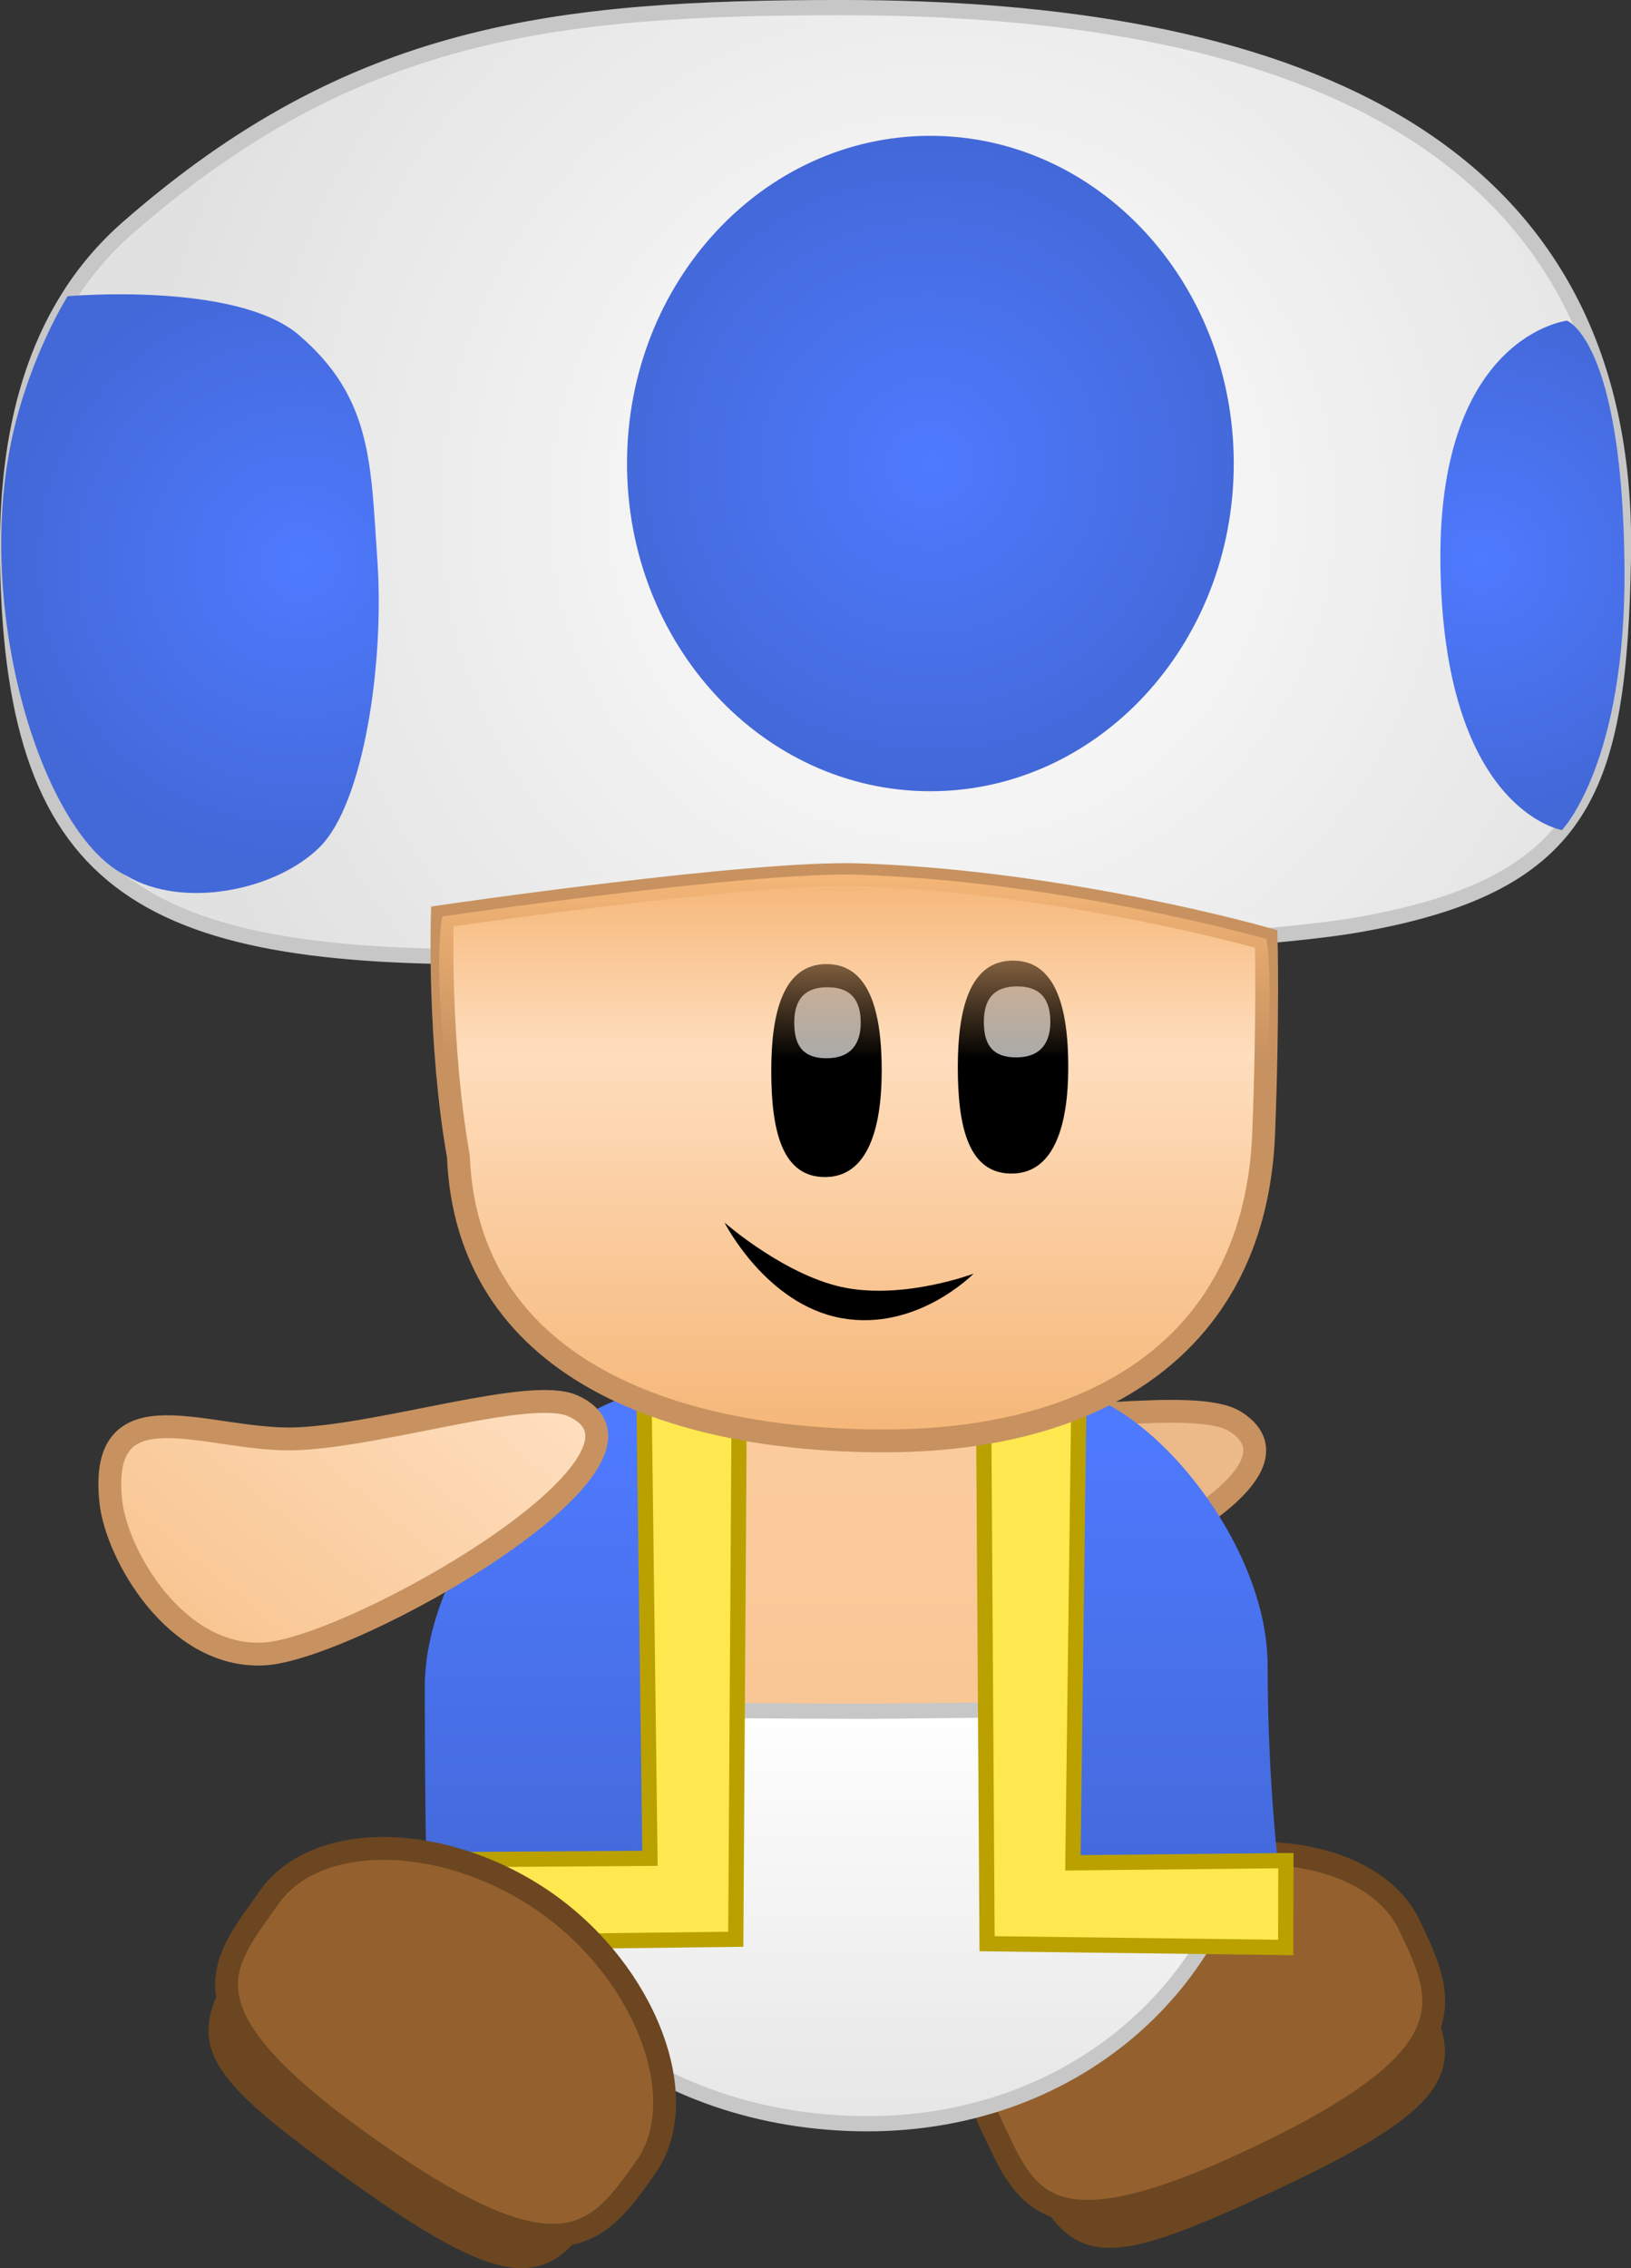 <svg version="1.1" xmlns="http://www.w3.org/2000/svg" xmlns:xlink="http://www.w3.org/1999/xlink" width="107.119" height="148.906" viewBox="0,0,107.119,148.906"><rect x="0" y="0" width="107.119" height="148.906" fill="#333333" stroke="none"/><defs><linearGradient x1="259.743" y1="207.651" x2="239.681" y2="226.505" gradientUnits="userSpaceOnUse" id="color-1"><stop offset="0" stop-color="#edbc8a"/><stop offset="1" stop-color="#dfad7b"/></linearGradient><linearGradient x1="240" y1="180" x2="240" y2="180" gradientUnits="userSpaceOnUse" id="color-2"><stop offset="0" stop-color="#ffdfc0"/><stop offset="1" stop-color="#f5b677"/></linearGradient><linearGradient x1="241.864" y1="210.373" x2="241.864" y2="260.364" gradientUnits="userSpaceOnUse" id="color-3"><stop offset="0" stop-color="#fbcda0"/><stop offset="1" stop-color="#f7bf88"/></linearGradient><linearGradient x1="241.779" y1="233.184" x2="241.779" y2="260.498" gradientUnits="userSpaceOnUse" id="color-4"><stop offset="0" stop-color="#ffffff"/><stop offset="1" stop-color="#e6e6e6"/></linearGradient><linearGradient x1="260.125" y1="213.686" x2="260.125" y2="246.487" gradientUnits="userSpaceOnUse" id="color-5"><stop offset="0" stop-color="#4e7aff"/><stop offset="1" stop-color="#4368d8"/></linearGradient><linearGradient x1="222.332" y1="214.537" x2="222.332" y2="246.518" gradientUnits="userSpaceOnUse" id="color-6"><stop offset="0" stop-color="#4e7aff"/><stop offset="1" stop-color="#4368d8"/></linearGradient><radialGradient cx="246.67" cy="154.41" r="53.069" gradientUnits="userSpaceOnUse" id="color-7"><stop offset="0" stop-color="#ffffff"/><stop offset="1" stop-color="#e1e1e1"/></radialGradient><linearGradient x1="240.903" y1="189.287" x2="240.903" y2="215.67" gradientUnits="userSpaceOnUse" id="color-8"><stop offset="0" stop-color="#ffdfc0"/><stop offset="1" stop-color="#f5b677"/></linearGradient><linearGradient x1="240.895" y1="178.489" x2="240.895" y2="190.566" gradientUnits="userSpaceOnUse" id="color-9"><stop offset="0" stop-color="#f5b677"/><stop offset="1" stop-color="#f5b677" stop-opacity="0"/></linearGradient><linearGradient x1="240.903" y1="189.287" x2="240.903" y2="215.67" gradientUnits="userSpaceOnUse" id="color-10"><stop offset="0" stop-color="#ffdfc0"/><stop offset="1" stop-color="#f5b677"/></linearGradient><radialGradient cx="245.889" cy="151.505" r="21.514" gradientUnits="userSpaceOnUse" id="color-11"><stop offset="0" stop-color="#4e7aff"/><stop offset="1" stop-color="#4368d8"/></radialGradient><radialGradient cx="204.47" cy="158.01" r="19.652" gradientUnits="userSpaceOnUse" id="color-12"><stop offset="0" stop-color="#4e7aff"/><stop offset="1" stop-color="#4368d8"/></radialGradient><radialGradient cx="282.07" cy="157.81" r="16.722" gradientUnits="userSpaceOnUse" id="color-13"><stop offset="0" stop-color="#4e7aff"/><stop offset="1" stop-color="#4368d8"/></radialGradient><linearGradient x1="215.454" y1="207.494" x2="198.01" y2="228.794" gradientUnits="userSpaceOnUse" id="color-14"><stop offset="0" stop-color="#ffdfc0"/><stop offset="1" stop-color="#f8c591"/></linearGradient></defs><g transform="translate(-184.785,-121.074)"><g data-paper-data="{&quot;isPaintingLayer&quot;:true}" fill-rule="nonzero" stroke-linecap="butt" stroke-linejoin="miter" stroke-miterlimit="10" stroke-dasharray="" stroke-dashoffset="0" style="mix-blend-mode: normal"><path d="M243.588,227.893c-5.772,-0.495 -8.696,-7.777 -8.617,-11.214c0.182,-7.918 6.931,-2.999 12.703,-2.504c5.772,0.495 15.633,-1.387 18.207,0.209c7.07,4.384 -16.521,14.005 -22.293,13.51z" data-paper-data="{&quot;origRot&quot;:0,&quot;index&quot;:null}" fill="url(#color-1)" stroke="#c79260" stroke-width="1.5"/><path d="" data-paper-data="{&quot;origPos&quot;:null}" fill="url(#color-2)" stroke="#c79260" stroke-width="1.5"/><g data-paper-data="{&quot;origPos&quot;:null,&quot;index&quot;:null,&quot;origRot&quot;:0}" stroke="#6b4621" stroke-width="1.5"><path d="M277.463,251.533c2.267,4.74 3.593,6.685 -9.134,12.609c-10.97,5.106 -12.515,4.898 -15.135,0.061c-1.703,-3.145 2.87,-8.55 9.548,-11.743c6.678,-3.194 13.178,-4.152 14.721,-0.926z" data-paper-data="{&quot;origPos&quot;:null}" fill="#6b4621"/><path d="M277.349,247.467c2.371,4.959 4.021,8.577 -9.745,15.16c-14.404,6.888 -15.437,2.709 -17.809,-2.249c-2.371,-4.959 2.053,-12.279 9.221,-15.707c7.169,-3.428 15.961,-2.162 18.332,2.796z" data-paper-data="{&quot;origPos&quot;:null}" fill="#94612e"/></g><g data-paper-data="{&quot;origPos&quot;:null}"><path d="M267.168,238.699c0,11.965 -11.329,21.665 -25.305,21.665c-13.975,0 -25.305,-9.7 -25.305,-21.665c0,-7.975 2.307,-13.964 7.292,-20.122c5.165,-6.38 9.644,-8.191 17.771,-8.191c0,0 11.768,-0.609 17.115,6.168c4.721,5.983 8.432,10.179 8.432,22.144z" data-paper-data="{&quot;origPos&quot;:null}" fill="url(#color-3)" stroke="none" stroke-width="0"/><path d="M267.058,238.833c-1.011,11.921 -11.329,21.665 -25.305,21.665c-13.975,0 -25.63,-9.016 -25.305,-21.665c-0.242,-2.559 1.722,-5.596 1.722,-5.596c0,0 15.697,0.18 23.825,0.18l24.864,-0.233c0,0 0.441,2.793 0.198,5.649z" data-paper-data="{&quot;origPos&quot;:null}" fill="url(#color-4)" stroke="#c7c7c7" stroke-width="1"/></g><g data-paper-data="{&quot;origPos&quot;:null}"><path d="M254.359,212.353c5.258,0 13.68,9.644 13.68,18.075c0,8.43 0.893,14.772 0.893,14.772c0,0 -11.51,2.183 -14.151,0.865c-5.198,-2.593 -3.003,-8.379 -3.003,-14.652c0,-8.43 2.581,-19.059 2.581,-19.059z" data-paper-data="{&quot;index&quot;:null,&quot;origPos&quot;:null}" fill="url(#color-5)" stroke="none" stroke-width="0"/><path d="M249.613,248.681l-0.242,-37.668h6.296l-0.417,32.355l13.988,-0.144l-0.01,5.703z" data-paper-data="{&quot;index&quot;:null,&quot;origPos&quot;:null}" fill="#ffe84f" stroke="#baa100" stroke-width="1"/></g><g data-paper-data="{&quot;origPos&quot;:null}"><path d="M231.572,232.263c0,6.273 1.646,11.321 -3.972,13.914c-2.855,1.317 -14.794,-1.604 -14.794,-1.604c0,0 -0.121,-4.372 -0.121,-12.802c0,-8.43 8.959,-19.167 14.643,-19.167c5.684,0 4.245,11.229 4.245,19.659z" data-paper-data="{&quot;origPos&quot;:null}" fill="url(#color-6)" stroke="none" stroke-width="0"/><path d="M212.767,248.633l-0.736,-5.457l15.44,-0.102l-0.417,-32.355h6.296l-0.242,37.668z" data-paper-data="{&quot;origPos&quot;:null}" fill="#ffe84f" stroke="#baa100" stroke-width="1"/></g><g data-paper-data="{&quot;origPos&quot;:null,&quot;index&quot;:null,&quot;origRot&quot;:0}" stroke="#6b4621" stroke-width="1.5"><path d="M223.717,265.436c-3.02,4.3 -4.065,6.409 -15.467,-1.78c-9.828,-7.058 -10.405,-8.507 -7.473,-13.162c1.906,-3.027 8.859,-1.69 14.916,2.565c6.058,4.255 10.08,9.45 8.024,12.377z" data-paper-data="{&quot;origPos&quot;:null}" fill="#6b4621"/><path d="M227.205,263.344c-3.159,4.498 -5.505,7.709 -17.99,-1.061c-13.065,-9.177 -9.93,-12.127 -6.77,-16.624c3.159,-4.498 11.709,-4.231 18.211,0.337c6.502,4.567 9.709,12.851 6.55,17.349z" data-paper-data="{&quot;origPos&quot;:null}" fill="#94612e"/></g><path d="M291.405,157.724c-0.28,14.949 -2.412,21.325 -17.042,23.995c-11.203,2.044 -43.692,1.938 -55.075,2.137c-24.882,0.436 -33.568,-4.205 -34.001,-25.697c-0.169,-8.407 1.576,-16.602 7.883,-22.125c14.774,-12.937 27.977,-14.461 46.909,-14.461c28.347,0 51.852,8.116 51.327,36.15z" data-paper-data="{&quot;origPos&quot;:null}" fill="url(#color-7)" stroke="#c7c7c7" stroke-width="1"/><g data-paper-data="{&quot;origPos&quot;:null}"><path d="M267.779,195.46c-0.538,13.836 -10.83,20.21 -24.934,20.21c-14.105,0 -27.396,-4.855 -27.956,-18.69c-1.319,-7.465 -1.058,-15.74 -1.058,-15.74c0,0 20.352,-2.974 27.382,-2.737c13.617,0.458 26.731,4.212 26.731,4.212c0,0 0.137,4.977 -0.165,12.746z" data-paper-data="{&quot;origPos&quot;:null}" fill="url(#color-8)" stroke="#c79260" stroke-width="1.5"/><path d="M248.729,204.689c0,0 -3.714,3.815 -8.679,2.921c-4.965,-0.894 -7.681,-6.275 -7.681,-6.275c0,0 4.083,3.589 8.033,4.3c3.95,0.711 8.328,-0.946 8.328,-0.946z" data-paper-data="{&quot;origPos&quot;:null,&quot;origRot&quot;:0}" fill="#000000" stroke="none" stroke-width="0"/><g data-paper-data="{&quot;origPos&quot;:null}" stroke="none" stroke-width="0"><path d="M254.945,191.128c0,3.86 -0.941,6.92 -3.627,6.99c-2.963,0.077 -3.627,-3.129 -3.627,-6.99c0,-3.86 0.803,-6.99 3.627,-6.99c2.824,0 3.627,3.129 3.627,6.99z" data-paper-data="{&quot;origPos&quot;:null}" fill="#000000"/><path d="M253.768,188.161c0,1.287 -0.567,2.308 -2.183,2.331c-1.783,0.026 -2.183,-1.044 -2.183,-2.331c0,-1.287 0.483,-2.331 2.183,-2.331c1.699,0 2.183,1.044 2.183,2.331z" data-paper-data="{&quot;origPos&quot;:null}" fill="#aaaaaa"/></g><g data-paper-data="{&quot;origPos&quot;:null}" stroke="none" stroke-width="0"><path d="M242.693,191.357c0,3.86 -0.941,6.92 -3.627,6.99c-2.963,0.077 -3.627,-3.129 -3.627,-6.99c0,-3.86 0.803,-6.99 3.627,-6.99c2.824,0 3.627,3.129 3.627,6.99z" data-paper-data="{&quot;origPos&quot;:null}" fill="#000000"/><path d="M241.315,188.217c0,1.287 -0.567,2.308 -2.183,2.331c-1.783,0.026 -2.183,-1.044 -2.183,-2.331c0,-1.287 0.483,-2.331 2.183,-2.331c1.699,0 2.183,1.044 2.183,2.331z" data-paper-data="{&quot;origPos&quot;:null}" fill="#aaaaaa"/></g></g><path d="M214.016,190.566c-0.756,-6.385 -0.186,-9.326 -0.186,-9.326c0,0 20.352,-2.974 27.382,-2.737c13.617,0.458 26.731,4.212 26.731,4.212c0,0 0.37,0.9 0.154,7.61c0,0 -53.426,0.243 -54.082,0.241z" data-paper-data="{&quot;origPos&quot;:null}" fill="url(#color-9)" stroke="#c79260" stroke-width="0"/><path d="" data-paper-data="{&quot;origPos&quot;:null}" fill="url(#color-10)" stroke="#c79260" stroke-width="1.5"/><path d="M265.814,151.505c0,11.882 -8.92,21.514 -19.924,21.514c-11.004,0 -19.924,-9.632 -19.924,-21.514c0,-11.882 8.92,-21.514 19.924,-21.514c11.004,0 19.924,9.632 19.924,21.514z" data-paper-data="{&quot;origPos&quot;:null}" fill="url(#color-11)" stroke="none" stroke-width="0"/><path d="M185.62,149.614c1.206,-5.327 3.609,-9.094 3.609,-9.094c0,0 11.068,-0.98 15.187,2.55c4.833,4.142 4.715,8.455 5.155,14.825c0.463,6.698 -0.891,15.914 -3.788,18.791c-2.892,2.871 -9.009,4.081 -12.68,1.887c-5.546,-2.616 -10.086,-17.462 -7.482,-28.958z" data-paper-data="{&quot;origPos&quot;:null,&quot;origRot&quot;:0}" fill="url(#color-12)" stroke="none" stroke-width="0"/><path d="M287.698,142.125c0,0 3.636,1.299 3.778,16.107c0.124,12.981 -4.11,17.337 -4.11,17.337c0,0 -7.855,-1.318 -7.98,-17.641c-0.113,-14.809 8.311,-15.803 8.311,-15.803z" data-paper-data="{&quot;origPos&quot;:null}" fill="url(#color-13)" stroke="none" stroke-width="0"/><path d="M202.064,229.662c-5.787,0.258 -9.632,-6.582 -10,-10.001c-0.848,-7.875 6.483,-3.874 12.27,-4.132c5.787,-0.258 15.32,-3.406 18.08,-2.158c7.579,3.429 -14.563,16.032 -20.35,16.291z" data-paper-data="{&quot;origRot&quot;:0,&quot;origPos&quot;:null}" fill="url(#color-14)" stroke="#c79260" stroke-width="1.5"/></g></g></svg>